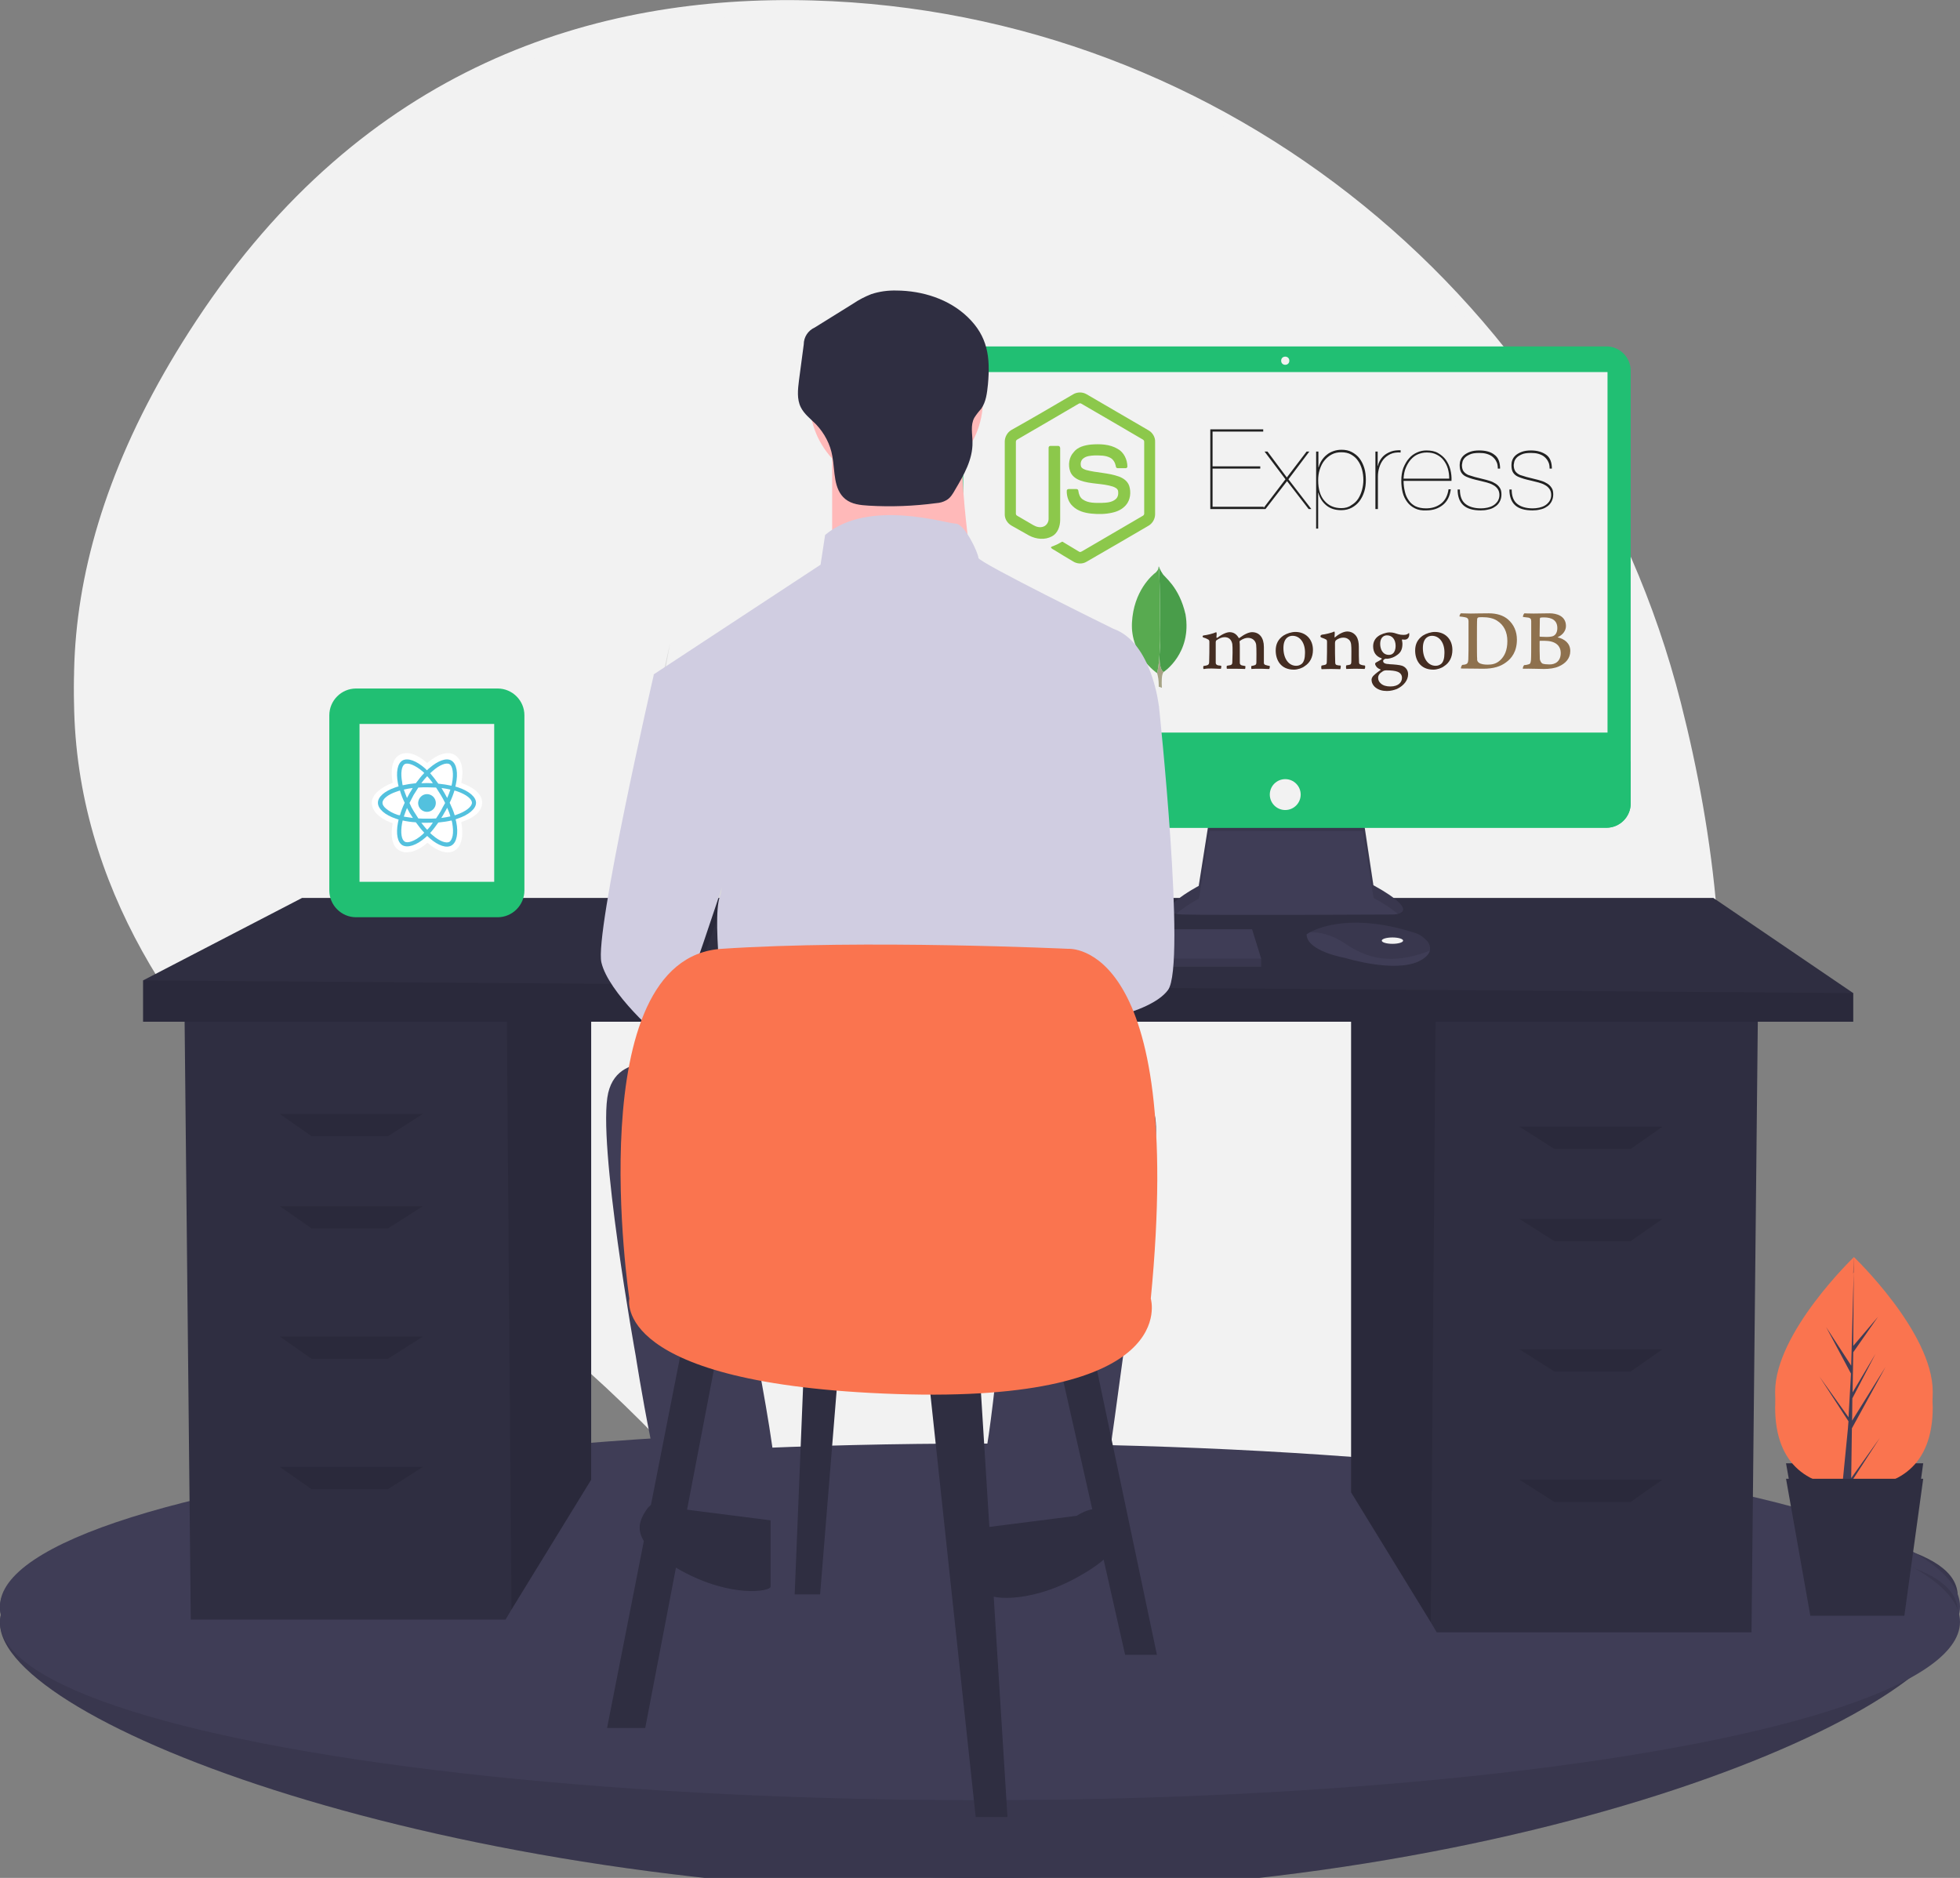<?xml version="1.0" encoding="utf-8"?>
<!-- Generator: Adobe Illustrator 21.0.0, SVG Export Plug-In . SVG Version: 6.00 Build 0)  -->
<svg version="1.1" id="b33613f3-47b2-4fb7-9d5b-ca5c70d6619d"
	 xmlns="http://www.w3.org/2000/svg" xmlns:xlink="http://www.w3.org/1999/xlink" x="0px" y="0px" viewBox="0 0 863 826.7"
	 style="enable-background:new 0 0 863 826.7;" xml:space="preserve">
<rect x="0" y="0" width="863" height="826.7" fill="#808080" stroke="none"/>
<style type="text/css">
	.st0{fill:#F2F2F2;}
	.st1{fill:#3F3D56;}
	.st2{opacity:0.1;enable-background:new    ;}
	.st3{fill:#FA744F;}
	.st4{fill:#2F2E41;}
	.st5{fill:#21BF73;}
	.st6{fill:#FFB9B9;}
	.st7{fill:#D0CDE1;}
	.st8{fill:#8E714E;}
	.st9{fill:#442D22;}
	.st10{fill:#FFFFFF;}
	.st11{fill:#A6A385;}
	.st12{fill:#499D4A;}
	.st13{fill:#58AA50;}
	.st14{fill:#8CC84B;}
	.st15{fill:#53C1DE;}
	.st16{fill:#222222;}
</style>
<title>laravel and vue</title>
<path class="st0" d="M740.1,309.4C695.2,132.8,540,5.3,357.8,0.2c-96.3-2.7-197.7,29.2-271.4,141C-45.5,341,94.5,479,192.1,544.7
	c47.2,31.8,89.6,70,126.2,113.5c65.9,78.2,192.8,175.5,343.8,23.1C771.6,570.8,770,427,740.1,309.4z"/>
<path class="st1" d="M862,702.7c0,43.4-189.2,124-427.5,124S0,751.1,0,707.7s196.2-38,434.5-38S862,659.4,862,702.7z"/>
<path class="st2" d="M862,702.7c0,43.4-189.2,124-427.5,124S0,751.1,0,707.7s196.2-38,434.5-38S862,659.4,862,702.7z"/>
<ellipse class="st1" cx="431.5" cy="707.2" rx="431.5" ry="78.5"/>
<path class="st3" d="M851,612.7c0,26.1-15.5,35.2-34.7,35.2s-34.7-9.1-34.7-35.2s34.7-59.3,34.7-59.3S851,586.5,851,612.7z"/>
<polygon class="st1" points="815.4,622 830.2,595 815.5,618.6 815.6,608.8 825.8,589.2 815.7,606.2 816,588.5 826.9,572.9 
	816,585.7 816.2,553.3 815.1,594.4 804.1,577.5 815,597.9 813.9,617.6 813.9,617.1 801.1,599.2 813.9,618.9 813.7,621.4 
	813.7,621.4 813.7,621.6 811.1,648 814.6,648 815,645.8 827.7,626.2 815.1,643.9 "/>
<polygon class="st4" points="838.5,704.5 797.1,704.5 786.4,644.2 846.8,644.2 "/>
<path class="st0" d="M740.1,316.2C695.2,139.6,540,12.1,357.8,7C261.5,4.3,160.1,36.2,86.4,148c-131.9,199.8,8.1,337.8,105.7,403.5
	c47.2,31.8,89.6,70,126.2,113.5c65.9,78.2,192.8,175.5,343.8,23.1C771.6,577.6,770,433.8,740.1,316.2z"/>
<path class="st1" d="M862,709.5c0,43.4-189.2,124-427.5,124S0,757.9,0,714.5s196.2-38,434.5-38S862,666.2,862,709.5z"/>
<path class="st2" d="M862,709.5c0,43.4-189.2,124-427.5,124S0,757.9,0,714.5s196.2-38,434.5-38S862,666.2,862,709.5z"/>
<ellipse class="st1" cx="431.5" cy="714" rx="431.5" ry="78.5"/>
<polygon class="st4" points="594.9,447 594.9,657 630,714.2 632.6,718.6 771.2,718.6 774,447 "/>
<polygon class="st2" points="594.9,447 594.9,657 630,714.2 632.1,447 "/>
<polygon class="st4" points="260.3,441.4 260.3,651.4 225.2,708.6 222.6,713 84,713 81.2,441.4 "/>
<polygon class="st2" points="260.3,441.4 260.3,651.4 225.2,708.6 223.1,441.4 "/>
<polygon class="st4" points="816,437.2 816,449.8 63,449.8 63,431.6 133,395.3 754.4,395.3 "/>
<polygon class="st2" points="816,437.2 816,449.8 63,449.8 63,431.6 "/>
<polygon class="st2" points="170.8,500.2 137.2,500.2 123.2,490.4 186.2,490.4 "/>
<polygon class="st2" points="170.8,540.8 137.2,540.8 123.2,531 186.2,531 "/>
<polygon class="st2" points="170.8,598.2 137.2,598.2 123.2,588.4 186.2,588.4 "/>
<polygon class="st2" points="170.8,655.6 137.2,655.6 123.2,645.8 186.2,645.8 "/>
<polygon class="st2" points="684.4,505.8 718,505.8 732,496 669,496 "/>
<polygon class="st2" points="684.4,546.4 718,546.4 732,536.6 669,536.6 "/>
<polygon class="st2" points="684.4,603.8 718,603.8 732,594 669,594 "/>
<polygon class="st2" points="684.4,661.2 718,661.2 732,651.4 669,651.4 "/>
<path class="st1" d="M532.5,360.2l-4.7,29.8c0,0-23,12.2-6.8,12.6s92.3,0,92.3,0s14.7,0-8.6-12.9l-4.7-31.2L532.5,360.2z"/>
<path class="st2" d="M517.8,402.3c3.1-2.5,6.5-4.8,10.1-6.7l4.7-29.8l67.5,0.1l4.7,29.4c3.8,2,7.5,4.4,10.8,7.1
	c3-0.7,6.3-3.2-10.8-12.7l-4.7-31.2l-67.5,1.8l-4.7,29.8C527.8,390,508.5,400.3,517.8,402.3z"/>
<path class="st5" d="M424.5,152.5h282.8c5.9,0,10.7,4.8,10.7,10.7v190.5c0,5.9-4.8,10.7-10.7,10.7H424.5c-5.9,0-10.7-4.8-10.7-10.7
	V163.2C413.8,157.3,418.6,152.5,424.5,152.5z"/>
<rect x="424.1" y="163.8" class="st0" width="283.7" height="158.7"/>
<circle class="st0" cx="565.9" cy="158.8" r="1.8"/>
<path class="st5" d="M718,335.1v18.6c0,5.9-4.8,10.7-10.7,10.7l0,0H424.5c-5.9,0-10.7-4.8-10.7-10.7l0,0v-18.6H718z"/>
<circle class="st0" cx="565.9" cy="349.8" r="6.8"/>
<polygon class="st1" points="555.3,422 555.3,425.6 362.1,425.6 362.1,422.7 362.3,422 367.1,409.1 551.3,409.1 "/>
<path class="st1" d="M629.6,418.5c-0.4,1.5-1.7,3.1-4.7,4.6c-10.8,5.4-32.7-1.4-32.7-1.4s-16.9-2.9-16.9-10.4c0.5-0.3,1-0.6,1.5-0.9
	c4.5-2.4,19.5-8.3,46.2,0.3c2,0.6,3.7,1.8,5.1,3.3C629.3,415.1,629.9,416.8,629.6,418.5z"/>
<path class="st2" d="M629.6,418.5c-13.2,5.1-24.9,5.4-37-2.9c-6.1-4.2-11.6-5.3-15.8-5.2c4.5-2.4,19.5-8.3,46.2,0.3
	c2,0.6,3.7,1.8,5.1,3.3C629.3,415.1,629.9,416.8,629.6,418.5z"/>
<ellipse class="st0" cx="613.1" cy="414.1" rx="4.7" ry="1.4"/>
<polygon class="st2" points="555.3,422 555.3,425.6 362.1,425.6 362.1,422.7 362.3,422 "/>
<circle class="st6" cx="394.6" cy="176.1" r="38.2"/>
<path class="st6" d="M366.4,195.2v60.4h62.4c0,0-8.1-50.3-4-65.4L366.4,195.2z"/>
<path class="st2" d="M290.5,308.1l4.5-24.7c0,0-26.2,113.7-23.1,126.8s25.2,33.2,28.2,34.2s31.2-86.6,31.2-86.6L290.5,308.1z"/>
<path class="st7" d="M305,293.9l-17.1,3c0,0-26.2,113.7-23.1,126.8c3,13.1,25.2,33.2,28.2,34.2s31.2-86.6,31.2-86.6L305,293.9z"/>
<path class="st2" d="M495.8,314.2l8.6-16.6c0,0,12.1,113.7,4,124.8s-39.9,15.2-39.9,15.2l-0.4-82.6L495.8,314.2z"/>
<path class="st1" d="M302,471c0,0-29.2-11.1-34.2,10.1s12.1,115.7,12.1,115.7s11.1,71.5,18.1,73.5s38.2,3,43.3-6
	c5-9.1-15.1-101.7-15.1-101.7l116.8-2c0,0-7,80.5-11.1,87.6c-4,7-4,31.2,0,31.2s48.3-2,51.3-8.1s20.1-141.9,20.1-141.9
	s14.1-47.3-2-44.3C485.2,488.1,302,471,302,471z"/>
<path class="st4" d="M474.1,667.3c0,0,10.1-7,15.1,0c5,7,7,15.1-15.1,27.2c-22.1,12.1-39.3,9.1-39.3,7v-29.2L474.1,667.3z"/>
<g>
	<path class="st8" d="M678.3,271.9c-0.2,0-0.3,0.4-0.3,0.6c0,1.4-0.1,5.1-0.1,7.6c0,0.1,0.1,0.2,0.2,0.2c0.5,0,1.8,0.1,2.9,0.1
		c1.5,0,2.4-0.2,2.9-0.4c1.3-0.6,1.8-2,1.8-3.5c0-3.4-2.4-4.7-5.9-4.7C679.5,271.8,678.8,271.8,678.3,271.9L678.3,271.9z
		 M687.2,287.5c0-3.4-2.5-5.4-7.1-5.4c-0.2,0-1.7,0-2,0c-0.1,0-0.2,0.1-0.2,0.2c0,2.5,0,6.4,0.1,7.9c0.1,0.7,0.6,1.6,1.1,1.9
		c0.6,0.3,2.1,0.4,3,0.4C684.8,292.6,687.2,291.1,687.2,287.5L687.2,287.5z M671.2,270c0.3,0,1.4,0.1,4.1,0.1c2.5,0,4.6-0.1,7-0.1
		c3,0,7.2,1.1,7.2,5.6c0,2.2-1.6,4-3.6,4.9c-0.1,0-0.1,0.1,0,0.1c2.9,0.7,5.5,2.5,5.5,6c0,3.3-2.1,5.5-5.1,6.8
		c-1.8,0.8-4.1,1.1-6.5,1.1c-1.8,0-6.5-0.2-9.2-0.1c-0.3-0.1,0.2-1.4,0.5-1.6c0.6,0,1.1-0.1,1.8-0.3c0.9-0.2,1-0.5,1.2-1.9
		c0.1-1.2,0.1-5.5,0.1-8.6c0-4.2,0-7.1,0-8.5c0-1.1-0.4-1.4-1.2-1.6c-0.6-0.1-1.6-0.2-2.4-0.3C670.4,271.4,670.9,270.2,671.2,270
		L671.2,270z M651.1,291.7c0.8,0.7,2.5,0.9,3.9,0.9c1.9,0,3.8-0.3,5.6-2s3.1-4.2,3.1-8.4c0-3.9-1.5-7.1-4.6-9
		c-1.7-1.1-4-1.5-6.5-1.5c-0.8,0-1.5,0-1.9,0.2c-0.1,0.1-0.3,0.4-0.3,0.6c-0.1,0.7-0.1,6.1-0.1,9.2c0,3.2,0,7.8,0.1,8.3
		C650.3,290.5,650.5,291.3,651.1,291.7L651.1,291.7z M643.2,270c0.7,0,3.2,0.1,4.4,0.1c2.2,0,3.8-0.1,7.9-0.1c3.5,0,6.4,0.9,8.5,2.7
		c2.5,2.2,3.9,5.2,3.9,8.9c0,5.3-2.4,8.3-4.8,10c-2.4,1.8-5.5,2.8-10,2.8c-2.4,0-6.4-0.1-9.8-0.1l0,0c-0.2-0.3,0.3-1.5,0.6-1.6
		c0.9-0.1,1.1-0.1,1.6-0.3c0.7-0.3,0.9-0.7,1-2c0.1-2.4,0.1-5.3,0.1-8.6c0-2.3,0-6.9,0-8.4c-0.1-1.2-0.6-1.5-1.7-1.7
		c-0.5-0.1-1.2-0.2-2.2-0.3C642.4,271.3,643,270.2,643.2,270L643.2,270z"/>
	<path class="st9" d="M601,293c-0.9-0.1-1.5-0.2-2.3-0.6c-0.1-0.1-0.3-0.4-0.3-0.6c-0.1-1.2-0.1-4.7-0.1-7c0-1.9-0.3-3.5-1.1-4.7
		c-0.9-1.3-2.3-2.1-4-2.1c-1.5,0-3.6,1-5.3,2.5c0,0-0.3,0.3-0.3-0.1s0.1-1.1,0.1-1.7c0-0.5-0.2-0.7-0.2-0.7
		c-1.1,0.6-4.2,1.3-5.4,1.4c-0.8,0.2-1,1-0.2,1.3l0,0c0.9,0.3,1.6,0.6,2.1,0.9c0.3,0.3,0.3,0.7,0.3,1c0,2.6,0,6.6-0.1,8.8
		c0,0.9-0.3,1.2-0.9,1.3h0.1c-0.5,0.1-0.9,0.2-1.5,0.3c-0.2,0.2-0.2,1.3,0,1.6c0.4,0,2.4-0.1,4.1-0.1c2.3,0,3.5,0.1,4.1,0.1
		c0.2-0.3,0.3-1.3,0.2-1.6c-0.7,0-1.1-0.1-1.6-0.2c-0.6-0.1-0.8-0.5-0.8-1.2c-0.1-1.8-0.1-5.7-0.1-8.4c0-0.7,0.2-1.1,0.4-1.3
		c0.8-0.7,2.1-1.2,3.2-1.2c1.1,0,1.8,0.3,2.4,0.8c0.8,0.6,1,1.5,1.1,2.2c0.2,1.5,0.1,4.5,0.1,7c0,1.4-0.1,1.7-0.6,1.9
		c-0.2,0.1-0.9,0.2-1.6,0.3c-0.2,0.2-0.2,1.3,0,1.6c1,0,2.2-0.1,3.9-0.1c2.2,0,3.6,0.1,4.1,0.1C601.1,294.3,601.2,293.3,601,293
		L601,293z M610.7,279.7c-1.8,0-3,1.4-3,3.7c0,2.3,1,4.9,3.9,4.9c0.5,0,1.4-0.2,1.8-0.7c0.7-0.6,1.1-1.9,1.1-3.2
		C614.5,281.5,613,279.7,610.7,279.7L610.7,279.7z M610.4,295.1c-0.7,0-1.2,0.2-1.5,0.4c-1.5,0.9-2.1,1.8-2.1,2.9
		c0,1,0.4,1.8,1.2,2.5c1,0.9,2.4,1.3,4.2,1.3c3.6,0,5.1-1.9,5.1-3.8c0-1.3-0.7-2.2-2-2.7C614.3,295.3,612.5,295.1,610.4,295.1
		L610.4,295.1z M610.7,304.2c-2.1,0-3.7-0.5-5-1.5s-1.8-2.4-1.8-3.4c0-0.3,0.1-1,0.7-1.7c0.4-0.4,1.2-1.2,3.2-2.6
		c0.1,0,0.1-0.1,0.1-0.1c0-0.1-0.1-0.1-0.1-0.2c-1.6-0.6-2.1-1.6-2.3-2.2v-0.1c0-0.2-0.1-0.4,0.2-0.6c0.2-0.2,0.6-0.4,1-0.6
		c0.6-0.3,1.2-0.7,1.6-1c0.1-0.1,0.1-0.1,0.1-0.2s-0.1-0.1-0.1-0.2c-2.4-0.8-3.7-2.6-3.7-5.3c0-1.8,0.8-3.4,2.2-4.4
		c1-0.8,3.4-1.7,5-1.7h0.1c1.6,0,2.5,0.4,3.8,0.8c0.7,0.2,1.4,0.3,2.3,0.3c1.4,0,1.9-0.4,2.4-0.9c0,0.1,0.1,0.2,0.1,0.7
		s-0.1,1.1-0.5,1.6c-0.3,0.4-0.9,0.7-1.5,0.7h-0.2c-0.6-0.1-0.9-0.1-0.9-0.1l-0.1,0.1c0,0.1,0,0.1,0,0.2v0.1
		c0.1,0.3,0.2,1.3,0.2,1.5c0,2.9-1.1,4.1-2.4,5c-1.2,0.9-2.5,1.4-4.1,1.6c0,0-0.2,0-0.5,0c-0.2,0-0.4,0-0.5,0l0,0
		c-0.3,0.1-1,0.4-1,1c0,0.5,0.3,1.1,1.8,1.3c0.3,0,0.6,0,1,0.1c2,0.1,4.5,0.3,5.6,0.7c1.6,0.6,2.6,2,2.6,3.7c0,2.6-1.8,5-4.9,6.5
		C613.8,303.8,612.3,304.2,610.7,304.2L610.7,304.2z M630.5,279.9c-0.7,0-1.4,0.2-1.9,0.5c-1.4,0.8-2.1,2.5-2.1,4.9
		c0,4.6,2.3,7.8,5.6,7.8c1,0,1.7-0.3,2.4-0.8c1-0.8,1.5-2.5,1.5-4.8C636.1,283,633.8,279.9,630.5,279.9L630.5,279.9z M631.1,294.8
		c-5.9,0-8-4.4-8-8.4c0-2.9,1.1-5,3.4-6.6c1.6-1,3.6-1.6,5.3-1.6c4.5,0,7.7,3.2,7.7,7.9c0,3.2-1.3,5.7-3.7,7.2
		C634.8,294.1,632.8,294.8,631.1,294.8L631.1,294.8L631.1,294.8z M569.1,279.9c-0.7,0-1.4,0.2-1.9,0.5c-1.4,0.8-2.1,2.5-2.1,4.9
		c0,4.6,2.3,7.8,5.6,7.8c1,0,1.7-0.3,2.4-0.8c1-0.8,1.5-2.5,1.5-4.8C574.7,283,572.4,279.9,569.1,279.9L569.1,279.9z M569.7,294.8
		c-5.9,0-8-4.4-8-8.4c0-2.9,1.1-5,3.4-6.6c1.6-1,3.6-1.6,5.3-1.6c4.5,0,7.7,3.2,7.7,7.9c0,3.2-1.3,5.7-3.7,7.2
		C573.4,294.1,571.4,294.8,569.7,294.8L569.7,294.8z M529.9,294.5c-0.1-0.1-0.1-0.4-0.1-0.8c0-0.3,0.1-0.5,0.1-0.5
		c0.7-0.1,1.1-0.2,1.5-0.3c0.7-0.2,1-0.6,1-1.4c0.1-2.1,0.1-6.1,0.1-8.8v-0.1c0-0.3,0-0.7-0.4-1c-0.6-0.3-1.2-0.7-2.1-0.9
		c-0.3-0.1-0.5-0.3-0.5-0.5s0.2-0.5,0.7-0.5c1.1-0.1,4.1-0.8,5.3-1.4c0.1,0.1,0.2,0.3,0.2,0.6v0.4c0,0.4-0.1,0.8-0.1,1.3
		c0,0.1,0.1,0.2,0.3,0.2c0.1,0,0.1,0,0.2-0.1c2.2-1.7,4.2-2.4,5.3-2.4c1.7,0,3,0.8,4,2.5c0.1,0.1,0.1,0.1,0.2,0.1
		c0.1,0,0.2,0,0.2-0.1c2.1-1.6,4.1-2.5,5.5-2.5c3.2,0,5.2,2.4,5.2,6.5c0,1.1,0,2.6,0,4c0,1.2,0,2.3,0,3.1c0,0.2,0.2,0.7,0.6,0.8
		c0.5,0.2,1.1,0.3,2,0.5l0,0c0.1,0.2-0.1,1.1-0.2,1.3c-0.2,0-0.5,0-0.9,0c-0.9,0-1.8-0.1-2.6-0.1c-2.2,0-3.3,0-4.4,0.1
		c-0.1-0.3-0.1-1.1,0-1.3c0.6-0.1,0.9-0.2,1.3-0.3c0.7-0.2,0.9-0.5,0.9-1.4c0-0.7,0.1-6.3-0.1-7.7c-0.2-1.4-1.3-3-3.6-3
		c-0.9,0-2.2,0.3-3.6,1.4c-0.1,0.1-0.1,0.2-0.1,0.3l0,0c0.1,0.7,0.1,1.6,0.1,2.9v2.3c0,1.6,0,3,0,4.1c0,0.8,0.5,0.9,0.8,1.1
		c0.2,0,0.3,0.1,0.5,0.1c0.3,0.1,0.6,0.1,1.1,0.2c0.1,0.1,0.1,0.6,0,1c0,0.2-0.1,0.3-0.1,0.3c-1.2,0-2.4-0.1-4.2-0.1
		c-0.5,0-1.4,0-2.2,0c-0.6,0-1.2,0-1.6,0c0-0.1-0.1-0.3-0.1-0.7c0-0.3,0.1-0.6,0.1-0.6c0.2,0,0.3-0.1,0.5-0.1
		c0.4-0.1,0.8-0.1,1.1-0.2c0.6-0.2,0.8-0.5,0.8-1.3c0.1-1.7,0.2-6.7,0-8c-0.4-2-1.6-3-3.4-3c-1.1,0-2.4,0.5-3.6,1.4
		c-0.2,0.1-0.3,0.5-0.3,0.8v2.1c0,2.5,0,5.6,0,7c0,0.4,0.2,0.9,1,1.1c0.2,0,0.5,0.1,0.8,0.1l0.6,0.1c0.1,0.2,0,1-0.1,1.3
		c-0.3,0-0.8,0-1.3,0c-0.7,0-1.7-0.1-2.7-0.1c-1.2,0-2.1,0-2.8,0.1C530.7,294.5,530.3,294.5,529.9,294.5L529.9,294.5z"/>
	<path class="st10" d="M511.6,302.8l-1.4-0.5c0,0,0.2-7.3-2.4-7.8c-1.7-2,0.3-85.7,6.5-0.3c0,0-2.2,1.1-2.5,2.9
		C511.3,299,511.6,302.8,511.6,302.8L511.6,302.8z"/>
	<path class="st11" d="M511.6,302.8l-1.4-0.5c0,0,0.2-7.3-2.4-7.8c-1.7-2,0.3-85.7,6.5-0.3c0,0-2.2,1.1-2.5,2.9
		C511.3,299,511.6,302.8,511.6,302.8L511.6,302.8z"/>
	<path class="st10" d="M512.4,295.8c0,0,12.5-8.2,9.6-25.3c-2.8-12.4-9.5-16.5-10.2-18.1c-0.8-1.1-1.6-3.1-1.6-3.1l0.5,34.6
		C510.7,284,509.6,294.5,512.4,295.8"/>
	<path class="st12" d="M512.4,295.8c0,0,12.5-8.2,9.6-25.3c-2.8-12.4-9.5-16.5-10.2-18.1c-0.8-1.1-1.6-3.1-1.6-3.1l0.5,34.6
		C510.7,284,509.6,294.5,512.4,295.8"/>
	<path class="st10" d="M509.4,296.3c0,0-11.7-8-11-22.1s8.9-21,10.6-22.3c1-1.1,1.1-1.5,1.1-2.6c0.7,1.6,0.6,23.4,0.7,26
		C511.1,285.1,510.2,294.4,509.4,296.3z"/>
	<path class="st13" d="M509.4,296.3c0,0-11.7-8-11-22.1s8.9-21,10.6-22.3c1-1.1,1.1-1.5,1.1-2.6c0.7,1.6,0.6,23.4,0.7,26
		C511.1,285.1,510.2,294.4,509.4,296.3z"/>
</g>
<path class="st4" d="M300,664.3c0,0-10.1-7-15.1,0s-7,15.1,15.1,27.2s39.3,9.1,39.3,7v-29.2L300,664.3z"/>
<path class="st4" d="M394.8,127.9c-3.8-0.1-7.6,0.4-11.2,1.6c-2.8,1.1-5.5,2.5-8,4.2l-16.9,10.5c-2.9,1.3-4.8,4.2-4.8,7.4l-2.1,15.8
	c-0.5,4-1,8.3,0.8,11.9c1.5,3,4.3,5.1,6.7,7.5c3.7,3.9,6.3,8.8,7.2,14.1c1.2,6.6,0.4,14.5,5.7,18.8c2.8,2.3,6.7,2.7,10.3,2.9
	c9.9,0.6,19.9,0.2,29.7-1.1c1.6-0.1,3.1-0.5,4.5-1.3c1.8-1,2.9-2.9,3.9-4.7c3.8-6.4,7.7-13.2,7.6-20.7c0-3.7-1-7.6,0.8-10.9
	c0.9-1.4,1.9-2.7,3-3.9c2.2-3.1,2.6-7,3-10.8c1.1-12-0.1-21.1-8.9-29.6C417.8,131.6,406.1,128,394.8,127.9z"/>
<path class="st7" d="M490.2,276.8c0,0-59.4-29.2-59.4-31.2s-6-15.1-10.1-15.1s-38.2-11.1-57.4,5l-2,13.1l-73.5,48.3l20.1,73.5
	c0,0,13.1,14.1,9.1,24.2s3,61.4,3,61.4l158-5v-68.4c0,0,5-16.1,8.1-21.1s0-20.1,0-20.1l24.2-30.2C510.3,311,507.3,282.8,490.2,276.8
	z"/>
<polygon class="st4" points="300.9,589.9 267.3,760.7 284.1,760.7 316.3,592.7 "/>
<polygon class="st4" points="408.6,603.9 429.6,799.9 443.6,799.9 431,598.3 "/>
<polygon class="st4" points="466,598.3 495.4,728.5 509.4,728.5 481.4,595.5 "/>
<path class="st7" d="M497.2,297.9l13.1,13.1c0,0,12.1,113.7,4,124.8c-8.1,11.1-39.9,15.2-39.9,15.2l-0.4-82.6L497.2,297.9z"/>
<polygon class="st4" points="354.1,598.3 349.9,701.9 361.1,701.9 369.5,598.3 "/>
<path class="st3" d="M277.1,571.7c0,0-22.4-149.8,40.6-154s152.6,0,152.6,0s51.8-4.2,36.4,154c0,0,14,46.2-112,42
	S277.1,571.7,277.1,571.7z"/>
<path class="st3" d="M851,619.5c0,26.1-15.5,35.2-34.7,35.2s-34.7-9.1-34.7-35.2s34.7-59.3,34.7-59.3S851,593.3,851,619.5z"/>
<polygon class="st1" points="815.4,628.8 830.2,601.8 815.5,625.4 815.6,615.6 825.8,596 815.7,613 816,595.3 826.9,579.7 
	816,592.5 816.2,560.1 815.1,601.2 804.1,584.3 815,604.7 813.9,624.4 813.9,623.9 801.1,606 813.9,625.7 813.7,628.2 813.7,628.2 
	813.7,628.4 811.1,654.8 814.6,654.8 815,652.6 827.7,633 815.1,650.7 "/>
<polygon class="st4" points="838.5,711.3 797.1,711.3 786.4,651 846.8,651 "/>
<path class="st5" d="M156.8,303.1h62.3c6.5,0,11.8,5.3,11.8,11.8V392c0,6.5-5.3,11.8-11.8,11.8h-62.3c-6.5,0-11.8-5.3-11.8-11.8
	v-77.1C145,308.4,150.3,303.1,156.8,303.1z"/>
<rect x="158.3" y="318.7" class="st0" width="59.3" height="69.5"/>
<g>
	<path class="st14" d="M472.5,173.6c1.8-1.1,4.2-1.1,6,0c9.1,5.3,18.2,10.6,27.3,15.9c1.7,1,2.9,3,2.8,5v31.9c0,2.1-1.2,4.1-3,5.1
		c-9.1,5.3-18.1,10.6-27.2,15.8c-1.8,1.1-4.2,1-6-0.2c-2.7-1.6-5.4-3.2-8.1-4.9c-0.6-0.3-1.2-0.6-1.6-1.2c0.3-0.5,1-0.5,1.5-0.8
		c1.1-0.4,2.2-1,3.2-1.6c0.3-0.2,0.6-0.1,0.8,0.1c2.3,1.4,4.6,2.8,7,4.2c0.5,0.3,1-0.1,1.4-0.3c8.9-5.2,17.8-10.4,26.7-15.6
		c0.3-0.2,0.5-0.5,0.5-0.9c0-10.5,0-21.1,0-31.6c0-0.4-0.2-0.8-0.6-1c-9-5.3-18-10.5-27.1-15.8c-0.3-0.2-0.7-0.2-1.1,0
		c-9,5.3-18,10.5-27.1,15.8c-0.4,0.2-0.6,0.6-0.6,1c0,10.5,0,21.1,0,31.6c0,0.4,0.2,0.7,0.5,0.9c2.4,1.4,4.8,2.8,7.2,4.2
		c1.4,0.8,3,1.2,4.5,0.6c1.3-0.5,2.2-1.9,2.2-3.3c0-10.5,0-20.9,0-31.4c0-0.5,0.4-0.8,0.8-0.8c1.2,0,2.3,0,3.5,0
		c0.5,0,0.8,0.5,0.8,1c0,10.5,0,21.1,0,31.6c0,2.8-1.1,5.9-3.6,7.2c-3.1,1.7-6.9,1.3-10-0.3c-2.6-1.4-5.2-3-7.8-4.4
		c-1.8-1-3.1-3-3-5.1v-31.9c0-2.1,1.2-4.1,2.9-5.1C454.4,184.2,463.5,178.9,472.5,173.6z"/>
	<path class="st14" d="M480.4,195.7c3.9-0.3,8.2-0.2,11.7,1.9c2.8,1.5,4.3,4.8,4.3,7.9c-0.1,0.4-0.5,0.7-0.9,0.6c-1.1,0-2.3,0-3.4,0
		c-0.5,0-0.8-0.4-0.8-0.9c-0.3-1.5-1.1-3-2.5-3.7c-2.1-1.1-4.6-1-6.9-1c-1.7,0.1-3.5,0.2-4.9,1.3c-1.1,0.8-1.4,2.3-1,3.6
		c0.4,0.9,1.4,1.2,2.2,1.5c4.8,1.3,9.8,1.2,14.5,2.9c1.9,0.7,3.8,2,4.5,4.1c0.9,2.8,0.5,6.2-1.4,8.4c-1.6,1.9-3.8,2.9-6.1,3.4
		c-3,0.7-6.2,0.7-9.2,0.4c-2.9-0.3-5.9-1.1-8.1-3.2c-1.9-1.7-2.8-4.4-2.7-6.9c0-0.4,0.4-0.7,0.8-0.7c1.2,0,2.3,0,3.5,0
		c0.5,0,0.8,0.4,0.8,0.8c0.2,1.4,0.7,3,2,3.8c2.3,1.6,5.3,1.5,8,1.5c2.2-0.1,4.7-0.1,6.5-1.7c1-0.9,1.2-2.3,1-3.6
		c-0.3-1.1-1.3-1.5-2.3-1.9c-4.7-1.5-9.8-1-14.4-2.7c-1.9-0.7-3.7-2-4.4-4c-1-2.8-0.5-6.3,1.6-8.5
		C474.5,196.8,477.5,196,480.4,195.7L480.4,195.7z"/>
</g>
<g>
	<path class="st10" d="M163.7,353.4c0,3.7,3.6,7.1,9.2,9c-1.1,5.7-0.2,10.3,2.9,12c3.2,1.8,7.9,0.6,12.4-3.4
		c4.4,3.8,8.8,5.3,11.9,3.5c3.2-1.8,4.1-6.7,3-12.6c5.9-1.9,9.2-4.9,9.2-8.6c0-3.6-3.6-6.7-9.2-8.6c1.2-6.1,0.2-10.6-3-12.4
		c-3.1-1.8-7.6-0.2-12,3.6c-4.6-4.1-9.1-5.4-12.3-3.5c-3.1,1.8-4,6.5-2.9,12.2C167.5,346.7,163.7,349.9,163.7,353.4z"/>
	<path class="st15" d="M201.9,346.7c-0.5-0.2-0.9-0.3-1.4-0.4c0.1-0.3,0.1-0.6,0.2-0.9c1.1-5.1,0.4-9.2-2-10.6
		c-2.2-1.3-5.9,0.1-9.6,3.3c-0.4,0.3-0.7,0.6-1.1,1c-0.2-0.2-0.5-0.4-0.7-0.7c-3.9-3.5-7.8-4.9-10.1-3.6c-2.2,1.3-2.9,5.2-2,10
		c0.1,0.5,0.2,1,0.3,1.4c-0.6,0.2-1.1,0.3-1.6,0.5c-4.6,1.6-7.5,4.1-7.5,6.7c0,2.7,3.1,5.4,7.9,7c0.4,0.1,0.8,0.3,1.2,0.4
		c-0.1,0.5-0.2,1-0.3,1.5c-0.9,4.8-0.2,8.5,2,9.8c2.3,1.3,6.2,0,10-3.3c0.3-0.3,0.6-0.5,0.9-0.8c0.4,0.4,0.8,0.7,1.2,1.1
		c3.7,3.2,7.3,4.4,9.5,3.1c2.3-1.3,3.1-5.4,2.1-10.3c-0.1-0.4-0.2-0.8-0.3-1.2c0.3-0.1,0.5-0.2,0.8-0.3c4.9-1.6,8.2-4.3,8.2-7
		C209.6,350.9,206.6,348.3,201.9,346.7L201.9,346.7z"/>
	<path class="st10" d="M200.9,358.7c-0.2,0.1-0.5,0.2-0.7,0.2c-0.5-1.7-1.3-3.6-2.2-5.5c0.9-1.9,1.6-3.7,2.1-5.4
		c0.4,0.1,0.9,0.3,1.3,0.4c4,1.4,6.4,3.4,6.4,5C207.8,355.1,205.1,357.3,200.9,358.7L200.9,358.7z M199.1,362.2
		c0.4,2.2,0.5,4.2,0.2,5.7c-0.3,1.4-0.8,2.3-1.4,2.7c-1.4,0.8-4.3-0.2-7.4-2.9c-0.4-0.3-0.7-0.6-1.1-1c1.2-1.3,2.4-2.9,3.6-4.6
		c2.1-0.2,4.1-0.5,5.8-0.9C199,361.5,199,361.9,199.1,362.2L199.1,362.2z M181.2,370.4c-1.3,0.5-2.4,0.5-3,0.1
		c-1.4-0.8-1.9-3.8-1.2-7.9c0.1-0.5,0.2-1,0.3-1.4c1.8,0.4,3.7,0.7,5.8,0.8c1.2,1.7,2.4,3.2,3.7,4.6c-0.3,0.3-0.5,0.5-0.8,0.8
		C184.3,368.9,182.7,369.9,181.2,370.4L181.2,370.4z M175,358.7c-2.1-0.7-3.8-1.7-5-2.7c-1.1-0.9-1.6-1.8-1.6-2.6
		c0-1.6,2.3-3.6,6.2-4.9c0.5-0.2,1-0.3,1.5-0.5c0.5,1.8,1.2,3.6,2.1,5.4c-0.9,1.9-1.6,3.7-2.1,5.5
		C175.7,358.9,175.3,358.8,175,358.7z M177.1,344.5c-0.8-4.1-0.3-7.3,1.1-8.1c1.4-0.8,4.6,0.4,8,3.3c0.2,0.2,0.4,0.4,0.6,0.6
		c-1.3,1.3-2.5,2.9-3.7,4.5c-2,0.2-4,0.5-5.8,0.9C177.2,345.4,177.1,344.9,177.1,344.5L177.1,344.5z M195.7,349.1
		c-0.4-0.7-0.9-1.4-1.3-2.2c1.4,0.2,2.7,0.4,3.9,0.7c-0.4,1.2-0.8,2.4-1.4,3.7C196.5,350.6,196.1,349.8,195.7,349.1L195.7,349.1z
		 M188.1,341.7c0.8,0.9,1.7,1.9,2.5,3.1c-1.7-0.1-3.4-0.1-5.1,0C186.3,343.7,187.2,342.6,188.1,341.7L188.1,341.7z M180.4,349.1
		c-0.4,0.7-0.8,1.5-1.2,2.2c-0.5-1.3-1-2.5-1.4-3.7c1.2-0.3,2.5-0.5,3.9-0.7C181.3,347.6,180.9,348.4,180.4,349.1z M181.8,360.1
		c-1.4-0.2-2.7-0.4-4-0.6c0.4-1.2,0.9-2.5,1.4-3.8c0.4,0.8,0.8,1.5,1.2,2.2C180.9,358.6,181.3,359.4,181.8,360.1z M188.1,365.3
		c-0.9-0.9-1.7-2-2.6-3.1c0.8,0,1.7,0,2.5,0c0.9,0,1.7,0,2.6-0.1C189.8,363.4,189,364.4,188.1,365.3z M196.9,355.6
		c0.6,1.3,1.1,2.6,1.4,3.8c-1.3,0.3-2.6,0.5-4,0.7c0.5-0.7,0.9-1.5,1.3-2.2C196.1,357.1,196.5,356.4,196.9,355.6L196.9,355.6z
		 M194.1,357c-0.7,1.1-1.3,2.2-2.1,3.3c-1.3,0.1-2.6,0.1-3.9,0.1c-1.3,0-2.6,0-3.9-0.1c-0.7-1.1-1.4-2.2-2.1-3.3
		c-0.7-1.1-1.3-2.3-1.8-3.5c0.6-1.2,1.2-2.3,1.8-3.5l0,0c0.7-1.1,1.4-2.2,2.1-3.3c1.3-0.1,2.6-0.1,3.9-0.1c1.3,0,2.7,0.1,3.9,0.1
		c0.7,1.1,1.4,2.2,2.1,3.3c0.7,1.1,1.3,2.3,1.9,3.5C195.3,354.7,194.7,355.8,194.1,357L194.1,357z M197.9,336.4
		c1.4,0.8,2,4.2,1.1,8.6c-0.1,0.3-0.1,0.6-0.2,0.9c-1.8-0.4-3.7-0.7-5.8-0.9c-1.2-1.7-2.4-3.2-3.6-4.6c0.3-0.3,0.7-0.6,1-0.9
		C193.5,336.7,196.5,335.6,197.9,336.4L197.9,336.4z"/>
	<path class="st15" d="M188,349.6c2.1,0,3.9,1.7,3.9,3.9c0,2.1-1.7,3.9-3.9,3.9c-2.1,0-3.9-1.7-3.9-3.9
		C184.2,351.3,185.9,349.6,188,349.6"/>
</g>
<path class="st16" d="M533.9,223.1v-16.8h21v-1h-21V190h22.3v-1h-23.3v35.1h23.5v-1L533.9,223.1L533.9,223.1z M575.3,198.8
	l-8.7,11.4l-8.5-11.4h-1.3L566,211l-10,13.1h1.2l9.5-12.3l9.5,12.3h1.2L567.3,211l9.2-12.2H575.3L575.3,198.8z M580.4,232.7V217h0.1
	c0.6,2.3,1.8,4.1,3.5,5.5s3.9,2.1,6.6,2.1c1.7,0,3.3-0.4,4.6-1.1c1.3-0.7,2.5-1.7,3.4-2.9s1.6-2.6,2.1-4.2c0.5-1.6,0.7-3.3,0.7-5.1
	c0-1.9-0.2-3.7-0.7-5.3s-1.2-3-2.1-4.2c-0.9-1.2-2.1-2.1-3.4-2.8c-1.3-0.7-2.8-1-4.5-1c-1.3,0-2.5,0.2-3.6,0.6
	c-1.1,0.4-2.1,0.9-2.9,1.6c-0.9,0.7-1.6,1.5-2.2,2.4c-0.6,0.9-1.1,2-1.4,3.1h-0.1v-6.9h-1v33.9H580.4L580.4,232.7z M590.6,223.7
	c-3.1,0-5.6-1.1-7.4-3.2c-1.9-2.1-2.8-5.2-2.8-9.1c0-1.6,0.2-3.2,0.7-4.7s1.1-2.8,2-3.9c0.9-1.1,1.9-2,3.2-2.7s2.7-1,4.3-1
	s3.1,0.3,4.3,1s2.2,1.5,3,2.7c0.8,1.1,1.4,2.4,1.8,3.9c0.4,1.5,0.6,3,0.6,4.6c0,1.5-0.2,2.9-0.6,4.4c-0.4,1.5-1,2.8-1.7,3.9
	c-0.8,1.2-1.8,2.1-3,2.8C593.8,223.3,592.3,223.7,590.6,223.7L590.6,223.7z M606.7,224.1v-14.3c0-1.4,0.2-2.7,0.6-4
	c0.4-1.3,1-2.5,1.8-3.5s1.9-1.8,3.1-2.4c1.3-0.6,2.8-0.8,4.5-0.7v-1c-1.5,0-2.8,0.1-4,0.5c-1.1,0.4-2.1,0.9-2.9,1.5
	c-0.8,0.6-1.5,1.4-2,2.2s-0.9,1.7-1.1,2.7h-0.1v-6.3h-1v25.3H606.7L606.7,224.1z M618,211.7h21.1c0.1-1.7-0.1-3.4-0.5-5
	s-1.1-3-2-4.3c-0.9-1.2-2.1-2.2-3.5-3s-3.1-1.1-5.1-1.1c-1.4,0-2.8,0.3-4.1,0.9c-1.3,0.6-2.5,1.4-3.5,2.6c-1,1.1-1.8,2.5-2.5,4.2
	c-0.6,1.6-0.9,3.5-0.9,5.6c0,1.9,0.2,3.6,0.6,5.2s1.1,3,2,4.2s2,2.1,3.4,2.8s3.1,1,5,0.9c2.9,0,5.3-0.8,7.3-2.4
	c2-1.6,3.1-3.9,3.5-6.9h-1c-0.4,2.8-1.5,4.9-3.3,6.3c-1.8,1.4-4,2.1-6.6,2.1c-1.8,0-3.3-0.3-4.6-0.9c-1.2-0.6-2.3-1.5-3-2.6
	c-0.8-1.1-1.4-2.4-1.7-3.8C618.2,214.9,618,213.4,618,211.7L618,211.7z M638.1,210.7H618c0.1-1.8,0.4-3.4,1-4.8
	c0.6-1.4,1.3-2.6,2.2-3.6s1.9-1.8,3.1-2.3c1.2-0.5,2.5-0.8,3.9-0.8c1.6,0,3.1,0.3,4.3,0.9c1.2,0.6,2.3,1.4,3.1,2.5
	c0.8,1,1.5,2.3,1.9,3.7C637.9,207.7,638.1,209.1,638.1,210.7L638.1,210.7z M659.5,206.3h1c0-2.8-0.8-4.9-2.5-6.1
	c-1.6-1.3-3.9-1.9-6.7-1.9c-1.6,0-2.9,0.2-4,0.6c-1.1,0.4-2,0.9-2.7,1.5s-1.2,1.3-1.5,2.1s-0.4,1.5-0.4,2.2c0,1.4,0.2,2.5,0.7,3.3
	s1.3,1.5,2.3,1.9c0.7,0.3,1.5,0.6,2.5,0.9c0.9,0.3,2,0.5,3.2,0.8c1.1,0.3,2.1,0.5,3.2,0.8c1,0.3,2,0.6,2.8,1.1c0.8,0.4,1.5,1,2,1.7
	s0.8,1.6,0.8,2.7c0,1.1-0.3,2-0.8,2.8c-0.5,0.7-1.2,1.4-1.9,1.8c-0.8,0.5-1.7,0.8-2.6,1c-1,0.2-1.9,0.3-2.8,0.3c-3,0-5.3-0.7-6.9-2
	c-1.6-1.3-2.4-3.4-2.4-6.3h-1c0,3.2,0.9,5.5,2.6,7c1.7,1.5,4.3,2.2,7.6,2.2c1.1,0,2.2-0.1,3.3-0.4c1.1-0.2,2.1-0.6,2.9-1.2
	c0.9-0.5,1.6-1.3,2.1-2.2s0.8-2,0.8-3.2s-0.2-2.2-0.7-2.9c-0.5-0.8-1.1-1.4-1.9-1.9c-0.8-0.5-1.6-0.9-2.6-1.2s-1.9-0.6-2.9-0.8
	c-1.2-0.3-2.4-0.6-3.6-0.9c-1-0.3-2-0.6-2.9-0.9c-0.9-0.4-1.5-0.9-2-1.5s-0.8-1.6-0.8-2.9c0-0.2,0.1-0.6,0.2-1.2
	c0.1-0.6,0.4-1.2,0.9-1.8s1.2-1.1,2.3-1.6c1-0.5,2.4-0.7,4.2-0.7c1.2,0,2.3,0.1,3.3,0.4c1,0.3,1.9,0.7,2.6,1.3
	c0.7,0.6,1.3,1.3,1.7,2.2C659.3,204,659.5,205,659.5,206.3L659.5,206.3z M682.3,206.3h1c0-2.8-0.8-4.9-2.5-6.1s-3.9-1.9-6.7-1.9
	c-1.6,0-2.9,0.2-4,0.6c-1.1,0.4-2,0.9-2.7,1.5s-1.2,1.3-1.5,2.1s-0.4,1.5-0.4,2.2c0,1.4,0.2,2.5,0.7,3.3s1.3,1.5,2.3,1.9
	c0.7,0.3,1.5,0.6,2.5,0.9c0.9,0.3,2,0.5,3.2,0.8c1.1,0.3,2.1,0.5,3.2,0.8c1,0.3,2,0.6,2.8,1.1c0.8,0.4,1.5,1,2,1.7s0.8,1.6,0.8,2.7
	c0,1.1-0.3,2-0.8,2.8c-0.5,0.7-1.2,1.4-1.9,1.8c-0.8,0.5-1.7,0.8-2.6,1c-1,0.2-1.9,0.3-2.8,0.3c-3,0-5.3-0.7-6.9-2
	c-1.6-1.3-2.4-3.4-2.4-6.3h-1c0,3.2,0.9,5.5,2.6,7c1.7,1.5,4.3,2.2,7.6,2.2c1.1,0,2.2-0.1,3.3-0.4c1.1-0.2,2.1-0.6,2.9-1.2
	c0.9-0.5,1.6-1.3,2.1-2.2s0.8-2,0.8-3.2s-0.2-2.2-0.7-2.9c-0.5-0.8-1.1-1.4-1.9-1.9c-0.8-0.5-1.6-0.9-2.6-1.2s-1.9-0.6-2.9-0.8
	c-1.2-0.3-2.4-0.6-3.6-0.9c-1-0.3-2-0.6-2.9-0.9c-0.9-0.4-1.5-0.9-2-1.5c-0.5-0.7-0.8-1.6-0.8-2.9c0-0.2,0.1-0.6,0.2-1.2
	c0.1-0.6,0.4-1.2,0.9-1.8s1.2-1.1,2.3-1.6c1-0.5,2.4-0.7,4.2-0.7c1.2,0,2.3,0.1,3.3,0.4c1,0.3,1.9,0.7,2.6,1.3s1.3,1.3,1.7,2.2
	C682.1,204,682.3,205,682.3,206.3L682.3,206.3z"/>
<title>laravel and vue</title>
</svg>
